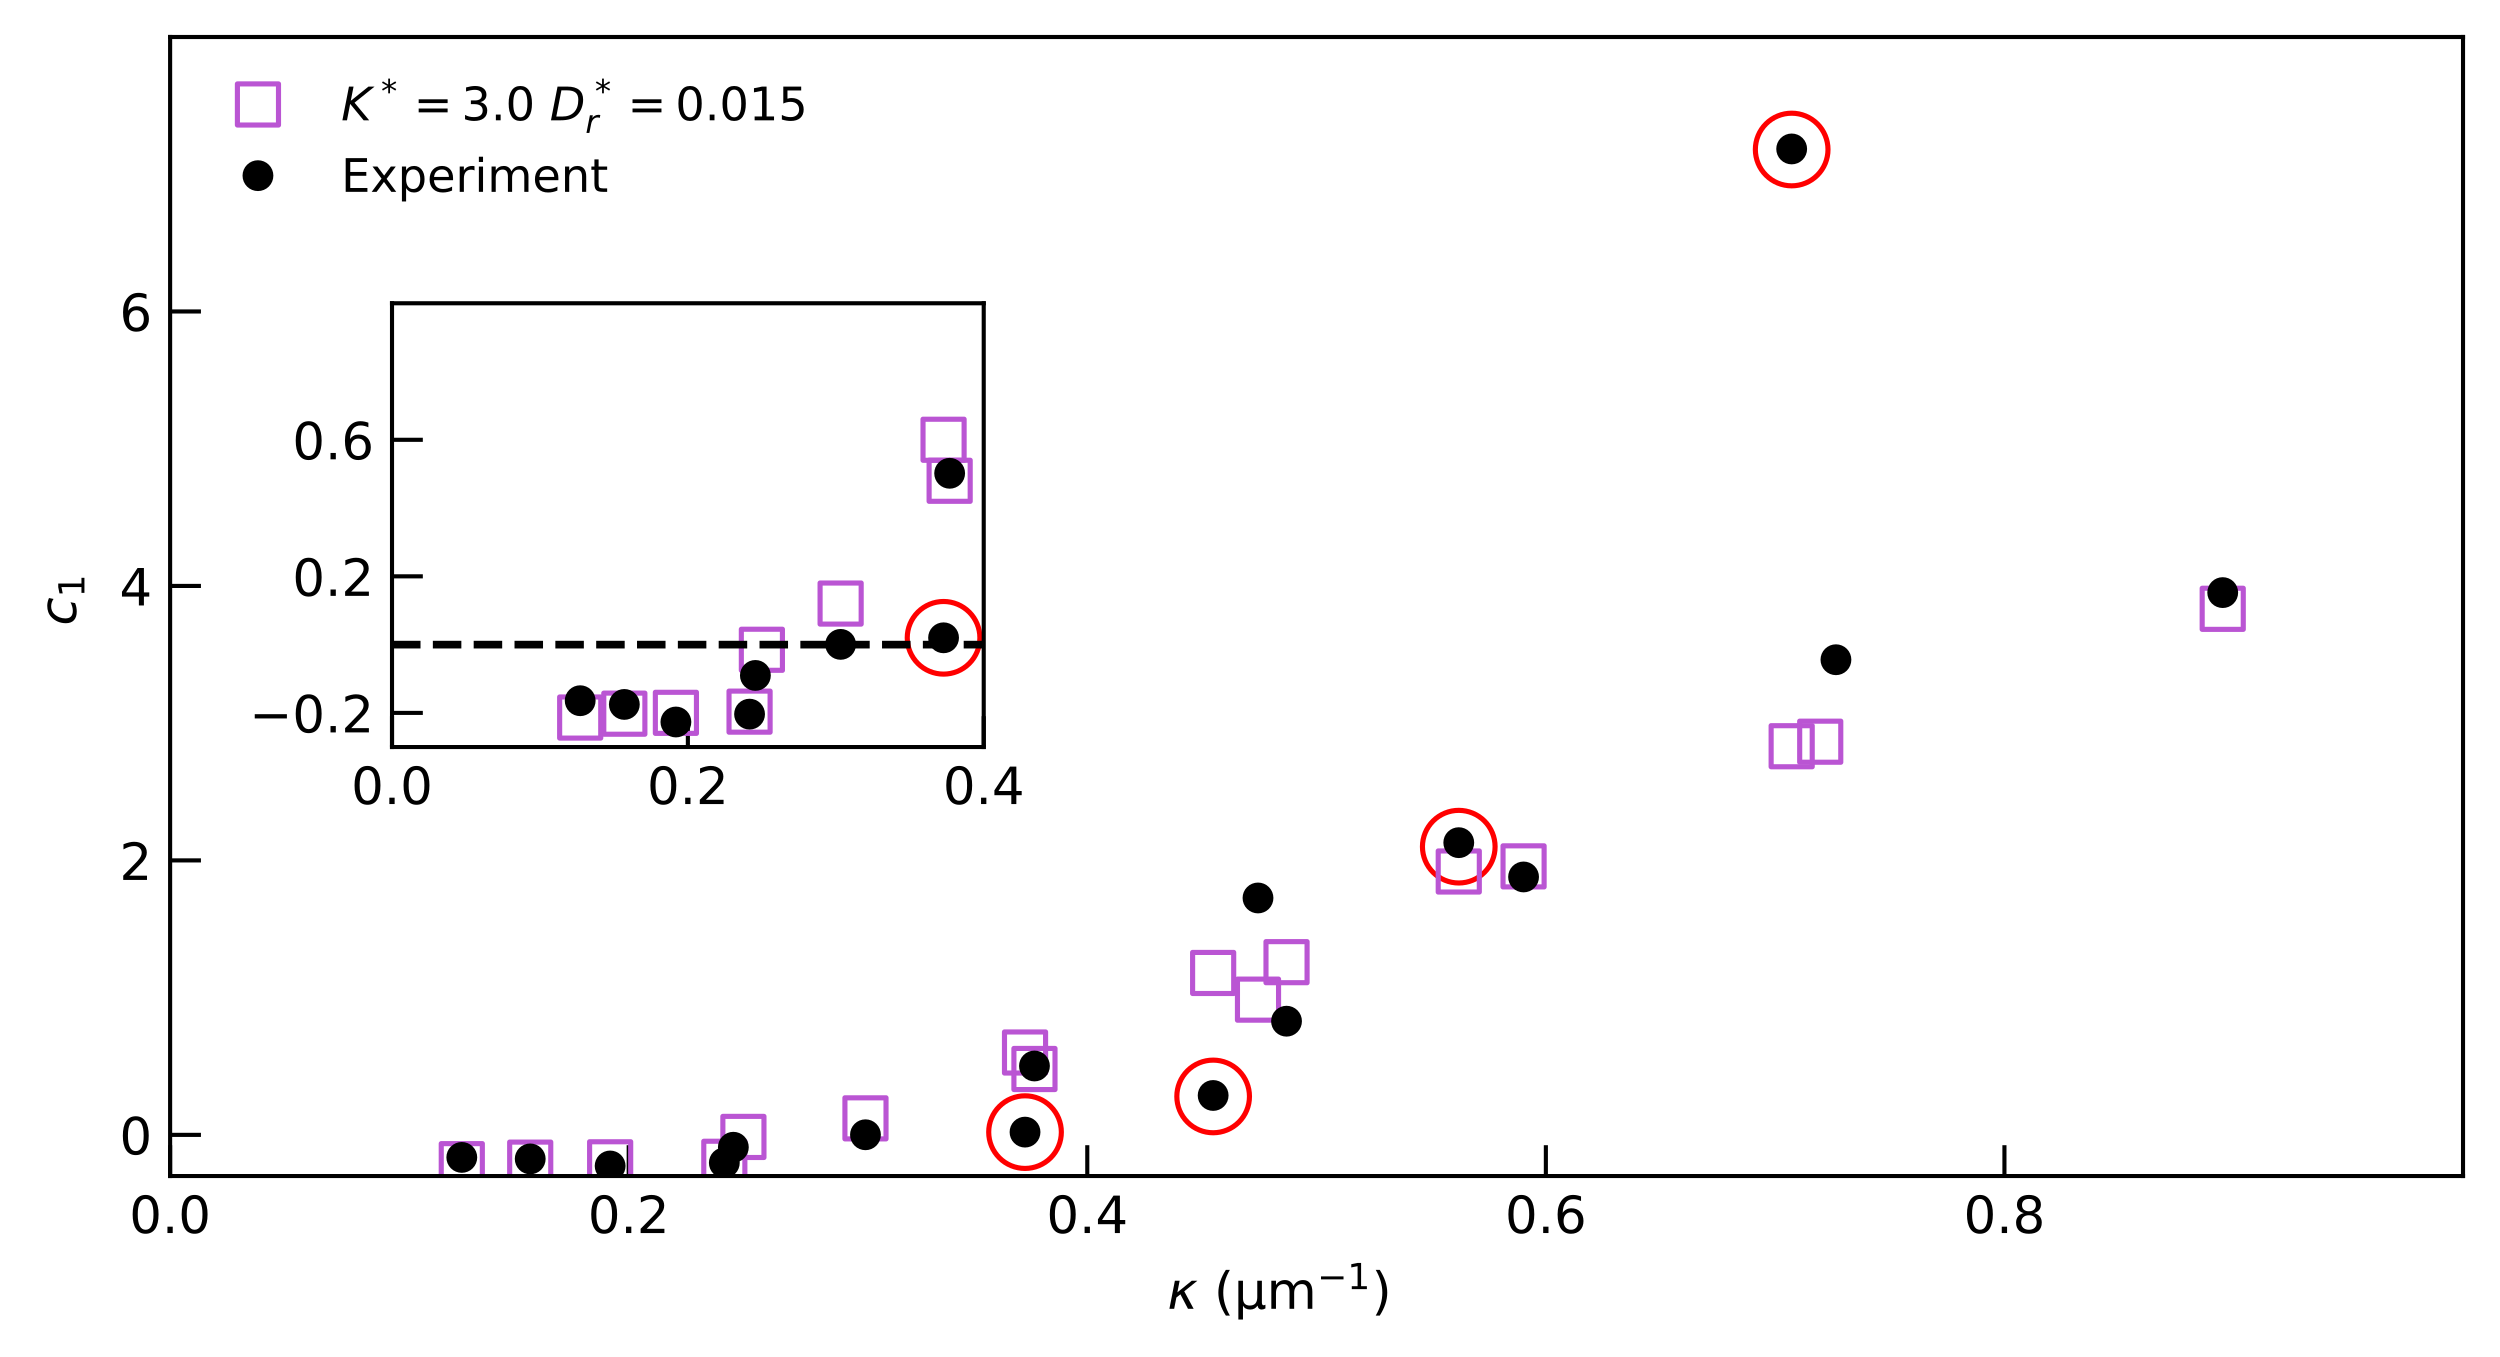 <?xml version="1.0" encoding="utf-8" standalone="no"?>
<!DOCTYPE svg PUBLIC "-//W3C//DTD SVG 1.1//EN"
  "http://www.w3.org/Graphics/SVG/1.1/DTD/svg11.dtd">
<!-- Created with matplotlib (https://matplotlib.org/) -->
<svg height="264.18pt" version="1.1" viewBox="0 0 486.72 264.18" width="486.72pt" xmlns="http://www.w3.org/2000/svg" xmlns:xlink="http://www.w3.org/1999/xlink">
 <defs>
  <style type="text/css">
*{stroke-linecap:butt;stroke-linejoin:round;}
  </style>
 </defs>
 <g id="figure_1">
  <g id="patch_1">
   <path d="M 0 264.18 
L 486.72 264.18 
L 486.72 0 
L 0 0 
z
" style="fill:#ffffff;"/>
  </g>
  <g id="axes_1">
   <g id="patch_2">
    <path d="M 33.12 228.96 
L 479.52 228.96 
L 479.52 7.2 
L 33.12 7.2 
z
" style="fill:#ffffff;"/>
   </g>
   <g id="PathCollection_1">
    <defs>
     <path d="M 0 7.071 
C 1.875 7.071 3.674 6.326 5 5 
C 6.326 3.674 7.071 1.875 7.071 0 
C 7.071 -1.875 6.326 -3.674 5 -5 
C 3.674 -6.326 1.875 -7.071 0 -7.071 
C -1.875 -7.071 -3.674 -6.326 -5 -5 
C -6.326 -3.674 -7.071 -1.875 -7.071 0 
C -7.071 1.875 -6.326 3.674 -5 5 
C -3.674 6.326 -1.875 7.071 0 7.071 
z
" id="C0_0_553365e436"/>
    </defs>
    <g clip-path="url(#pa7b086a3ba)">
     <use style="fill:none;stroke:#ff0000;" x="199.561" xlink:href="#C0_0_553365e436" y="220.41"/>
    </g>
    <g clip-path="url(#pa7b086a3ba)">
     <use style="fill:none;stroke:#ff0000;" x="236.185" xlink:href="#C0_0_553365e436" y="213.464"/>
    </g>
    <g clip-path="url(#pa7b086a3ba)">
     <use style="fill:none;stroke:#ff0000;" x="284.005" xlink:href="#C0_0_553365e436" y="164.837"/>
    </g>
    <g clip-path="url(#pa7b086a3ba)">
     <use style="fill:none;stroke:#ff0000;" x="348.818" xlink:href="#C0_0_553365e436" y="29.109"/>
    </g>
   </g>
   <g id="matplotlib.axis_1">
    <g id="xtick_1">
     <g id="line2d_1">
      <defs>
       <path d="M 0 0 
L 0 -6 
" id="ma72b793429" style="stroke:#000000;stroke-width:0.8;"/>
      </defs>
      <g>
       <use style="stroke:#000000;stroke-width:0.8;" x="33.12" xlink:href="#ma72b793429" y="228.96"/>
      </g>
     </g>
     <g id="text_1">
      <!-- 0.0 -->
      <defs>
       <path d="M 31.781 66.406 
Q 24.172 66.406 20.328 58.906 
Q 16.5 51.422 16.5 36.375 
Q 16.5 21.391 20.328 13.891 
Q 24.172 6.391 31.781 6.391 
Q 39.453 6.391 43.281 13.891 
Q 47.125 21.391 47.125 36.375 
Q 47.125 51.422 43.281 58.906 
Q 39.453 66.406 31.781 66.406 
z
M 31.781 74.219 
Q 44.047 74.219 50.516 64.516 
Q 56.984 54.828 56.984 36.375 
Q 56.984 17.969 50.516 8.266 
Q 44.047 -1.422 31.781 -1.422 
Q 19.531 -1.422 13.062 8.266 
Q 6.594 17.969 6.594 36.375 
Q 6.594 54.828 13.062 64.516 
Q 19.531 74.219 31.781 74.219 
z
" id="DejaVuSans-48"/>
       <path d="M 10.688 12.406 
L 21 12.406 
L 21 0 
L 10.688 0 
z
" id="DejaVuSans-46"/>
      </defs>
      <g transform="translate(25.168 240.058)scale(0.1 -0.1)">
       <use xlink:href="#DejaVuSans-48"/>
       <use x="63.623" xlink:href="#DejaVuSans-46"/>
       <use x="95.41" xlink:href="#DejaVuSans-48"/>
      </g>
     </g>
    </g>
    <g id="xtick_2">
     <g id="line2d_2">
      <g>
       <use style="stroke:#000000;stroke-width:0.8;" x="122.4" xlink:href="#ma72b793429" y="228.96"/>
      </g>
     </g>
     <g id="text_2">
      <!-- 0.2 -->
      <defs>
       <path d="M 19.188 8.297 
L 53.609 8.297 
L 53.609 0 
L 7.328 0 
L 7.328 8.297 
Q 12.938 14.109 22.625 23.891 
Q 32.328 33.688 34.812 36.531 
Q 39.547 41.844 41.422 45.531 
Q 43.312 49.219 43.312 52.781 
Q 43.312 58.594 39.234 62.25 
Q 35.156 65.922 28.609 65.922 
Q 23.969 65.922 18.812 64.312 
Q 13.672 62.703 7.812 59.422 
L 7.812 69.391 
Q 13.766 71.781 18.938 73 
Q 24.125 74.219 28.422 74.219 
Q 39.75 74.219 46.484 68.547 
Q 53.219 62.891 53.219 53.422 
Q 53.219 48.922 51.531 44.891 
Q 49.859 40.875 45.406 35.406 
Q 44.188 33.984 37.641 27.219 
Q 31.109 20.453 19.188 8.297 
z
" id="DejaVuSans-50"/>
      </defs>
      <g transform="translate(114.448 240.058)scale(0.1 -0.1)">
       <use xlink:href="#DejaVuSans-48"/>
       <use x="63.623" xlink:href="#DejaVuSans-46"/>
       <use x="95.41" xlink:href="#DejaVuSans-50"/>
      </g>
     </g>
    </g>
    <g id="xtick_3">
     <g id="line2d_3">
      <g>
       <use style="stroke:#000000;stroke-width:0.8;" x="211.68" xlink:href="#ma72b793429" y="228.96"/>
      </g>
     </g>
     <g id="text_3">
      <!-- 0.4 -->
      <defs>
       <path d="M 37.797 64.312 
L 12.891 25.391 
L 37.797 25.391 
z
M 35.203 72.906 
L 47.609 72.906 
L 47.609 25.391 
L 58.016 25.391 
L 58.016 17.188 
L 47.609 17.188 
L 47.609 0 
L 37.797 0 
L 37.797 17.188 
L 4.891 17.188 
L 4.891 26.703 
z
" id="DejaVuSans-52"/>
      </defs>
      <g transform="translate(203.728 240.058)scale(0.1 -0.1)">
       <use xlink:href="#DejaVuSans-48"/>
       <use x="63.623" xlink:href="#DejaVuSans-46"/>
       <use x="95.41" xlink:href="#DejaVuSans-52"/>
      </g>
     </g>
    </g>
    <g id="xtick_4">
     <g id="line2d_4">
      <g>
       <use style="stroke:#000000;stroke-width:0.8;" x="300.96" xlink:href="#ma72b793429" y="228.96"/>
      </g>
     </g>
     <g id="text_4">
      <!-- 0.6 -->
      <defs>
       <path d="M 33.016 40.375 
Q 26.375 40.375 22.484 35.828 
Q 18.609 31.297 18.609 23.391 
Q 18.609 15.531 22.484 10.953 
Q 26.375 6.391 33.016 6.391 
Q 39.656 6.391 43.531 10.953 
Q 47.406 15.531 47.406 23.391 
Q 47.406 31.297 43.531 35.828 
Q 39.656 40.375 33.016 40.375 
z
M 52.594 71.297 
L 52.594 62.312 
Q 48.875 64.062 45.094 64.984 
Q 41.312 65.922 37.594 65.922 
Q 27.828 65.922 22.672 59.328 
Q 17.531 52.734 16.797 39.406 
Q 19.672 43.656 24.016 45.922 
Q 28.375 48.188 33.594 48.188 
Q 44.578 48.188 50.953 41.516 
Q 57.328 34.859 57.328 23.391 
Q 57.328 12.156 50.688 5.359 
Q 44.047 -1.422 33.016 -1.422 
Q 20.359 -1.422 13.672 8.266 
Q 6.984 17.969 6.984 36.375 
Q 6.984 53.656 15.188 63.938 
Q 23.391 74.219 37.203 74.219 
Q 40.922 74.219 44.703 73.484 
Q 48.484 72.75 52.594 71.297 
z
" id="DejaVuSans-54"/>
      </defs>
      <g transform="translate(293.008 240.058)scale(0.1 -0.1)">
       <use xlink:href="#DejaVuSans-48"/>
       <use x="63.623" xlink:href="#DejaVuSans-46"/>
       <use x="95.41" xlink:href="#DejaVuSans-54"/>
      </g>
     </g>
    </g>
    <g id="xtick_5">
     <g id="line2d_5">
      <g>
       <use style="stroke:#000000;stroke-width:0.8;" x="390.24" xlink:href="#ma72b793429" y="228.96"/>
      </g>
     </g>
     <g id="text_5">
      <!-- 0.8 -->
      <defs>
       <path d="M 31.781 34.625 
Q 24.75 34.625 20.719 30.859 
Q 16.703 27.094 16.703 20.516 
Q 16.703 13.922 20.719 10.156 
Q 24.75 6.391 31.781 6.391 
Q 38.812 6.391 42.859 10.172 
Q 46.922 13.969 46.922 20.516 
Q 46.922 27.094 42.891 30.859 
Q 38.875 34.625 31.781 34.625 
z
M 21.922 38.812 
Q 15.578 40.375 12.031 44.719 
Q 8.5 49.078 8.5 55.328 
Q 8.5 64.062 14.719 69.141 
Q 20.953 74.219 31.781 74.219 
Q 42.672 74.219 48.875 69.141 
Q 55.078 64.062 55.078 55.328 
Q 55.078 49.078 51.531 44.719 
Q 48 40.375 41.703 38.812 
Q 48.828 37.156 52.797 32.312 
Q 56.781 27.484 56.781 20.516 
Q 56.781 9.906 50.312 4.234 
Q 43.844 -1.422 31.781 -1.422 
Q 19.734 -1.422 13.25 4.234 
Q 6.781 9.906 6.781 20.516 
Q 6.781 27.484 10.781 32.312 
Q 14.797 37.156 21.922 38.812 
z
M 18.312 54.391 
Q 18.312 48.734 21.844 45.562 
Q 25.391 42.391 31.781 42.391 
Q 38.141 42.391 41.719 45.562 
Q 45.312 48.734 45.312 54.391 
Q 45.312 60.062 41.719 63.234 
Q 38.141 66.406 31.781 66.406 
Q 25.391 66.406 21.844 63.234 
Q 18.312 60.062 18.312 54.391 
z
" id="DejaVuSans-56"/>
      </defs>
      <g transform="translate(382.288 240.058)scale(0.1 -0.1)">
       <use xlink:href="#DejaVuSans-48"/>
       <use x="63.623" xlink:href="#DejaVuSans-46"/>
       <use x="95.41" xlink:href="#DejaVuSans-56"/>
      </g>
     </g>
    </g>
   </g>
   <g id="matplotlib.axis_2">
    <g id="ytick_1">
     <g id="line2d_6">
      <defs>
       <path d="M 0 0 
L 6 0 
" id="me958c56d9e" style="stroke:#000000;stroke-width:0.8;"/>
      </defs>
      <g>
       <use style="stroke:#000000;stroke-width:0.8;" x="33.12" xlink:href="#me958c56d9e" y="220.945"/>
      </g>
     </g>
     <g id="text_6">
      <!-- 0 -->
      <g transform="translate(23.258 224.744)scale(0.1 -0.1)">
       <use xlink:href="#DejaVuSans-48"/>
      </g>
     </g>
    </g>
    <g id="ytick_2">
     <g id="line2d_7">
      <g>
       <use style="stroke:#000000;stroke-width:0.8;" x="33.12" xlink:href="#me958c56d9e" y="167.508"/>
      </g>
     </g>
     <g id="text_7">
      <!-- 2 -->
      <g transform="translate(23.258 171.308)scale(0.1 -0.1)">
       <use xlink:href="#DejaVuSans-50"/>
      </g>
     </g>
    </g>
    <g id="ytick_3">
     <g id="line2d_8">
      <g>
       <use style="stroke:#000000;stroke-width:0.8;" x="33.12" xlink:href="#me958c56d9e" y="114.072"/>
      </g>
     </g>
     <g id="text_8">
      <!-- 4 -->
      <g transform="translate(23.258 117.872)scale(0.1 -0.1)">
       <use xlink:href="#DejaVuSans-52"/>
      </g>
     </g>
    </g>
    <g id="ytick_4">
     <g id="line2d_9">
      <g>
       <use style="stroke:#000000;stroke-width:0.8;" x="33.12" xlink:href="#me958c56d9e" y="60.636"/>
      </g>
     </g>
     <g id="text_9">
      <!-- 6 -->
      <g transform="translate(23.258 64.435)scale(0.1 -0.1)">
       <use xlink:href="#DejaVuSans-54"/>
      </g>
     </g>
    </g>
   </g>
   <g id="line2d_10">
    <defs>
     <path d="M -4 4 
L 4 4 
L 4 -4 
L -4 -4 
z
" id="m3491172f36" style="stroke:#ba55d3;stroke-linejoin:miter;"/>
    </defs>
    <g clip-path="url(#pa7b086a3ba)">
     <use style="fill-opacity:0;stroke:#ba55d3;stroke-linejoin:miter;" x="141.017" xlink:href="#m3491172f36" y="226.19"/>
     <use style="fill-opacity:0;stroke:#ba55d3;stroke-linejoin:miter;" x="118.788" xlink:href="#m3491172f36" y="226.282"/>
     <use style="fill-opacity:0;stroke:#ba55d3;stroke-linejoin:miter;" x="103.226" xlink:href="#m3491172f36" y="226.349"/>
     <use style="fill-opacity:0;stroke:#ba55d3;stroke-linejoin:miter;" x="89.906" xlink:href="#m3491172f36" y="226.65"/>
     <use style="fill-opacity:0;stroke:#ba55d3;stroke-linejoin:miter;" x="244.918" xlink:href="#m3491172f36" y="194.62"/>
     <use style="fill-opacity:0;stroke:#ba55d3;stroke-linejoin:miter;" x="201.397" xlink:href="#m3491172f36" y="208.12"/>
     <use style="fill-opacity:0;stroke:#ba55d3;stroke-linejoin:miter;" x="168.497" xlink:href="#m3491172f36" y="217.729"/>
     <use style="fill-opacity:0;stroke:#ba55d3;stroke-linejoin:miter;" x="144.733" xlink:href="#m3491172f36" y="221.348"/>
     <use style="fill-opacity:0;stroke:#ba55d3;stroke-linejoin:miter;" x="348.818" xlink:href="#m3491172f36" y="145.279"/>
     <use style="fill-opacity:0;stroke:#ba55d3;stroke-linejoin:miter;" x="284.005" xlink:href="#m3491172f36" y="169.67"/>
     <use style="fill-opacity:0;stroke:#ba55d3;stroke-linejoin:miter;" x="236.185" xlink:href="#m3491172f36" y="189.423"/>
     <use style="fill-opacity:0;stroke:#ba55d3;stroke-linejoin:miter;" x="199.561" xlink:href="#m3491172f36" y="204.91"/>
     <use style="fill-opacity:0;stroke:#ba55d3;stroke-linejoin:miter;" x="432.738" xlink:href="#m3491172f36" y="118.526"/>
     <use style="fill-opacity:0;stroke:#ba55d3;stroke-linejoin:miter;" x="354.376" xlink:href="#m3491172f36" y="144.4"/>
     <use style="fill-opacity:0;stroke:#ba55d3;stroke-linejoin:miter;" x="296.621" xlink:href="#m3491172f36" y="168.673"/>
     <use style="fill-opacity:0;stroke:#ba55d3;stroke-linejoin:miter;" x="250.472" xlink:href="#m3491172f36" y="187.325"/>
    </g>
   </g>
   <g id="line2d_11">
    <defs>
     <path d="M 0 2.5 
C 0.663 2.5 1.299 2.237 1.768 1.768 
C 2.237 1.299 2.5 0.663 2.5 0 
C 2.5 -0.663 2.237 -1.299 1.768 -1.768 
C 1.299 -2.237 0.663 -2.5 0 -2.5 
C -0.663 -2.5 -1.299 -2.237 -1.768 -1.768 
C -2.237 -1.299 -2.5 -0.663 -2.5 0 
C -2.5 0.663 -2.237 1.299 -1.768 1.768 
C -1.299 2.237 -0.663 2.5 0 2.5 
z
" id="m6898df30cf" style="stroke:#000000;"/>
    </defs>
    <g clip-path="url(#pa7b086a3ba)">
     <use style="stroke:#000000;" x="141.017" xlink:href="#m6898df30cf" y="226.385"/>
     <use style="stroke:#000000;" x="118.788" xlink:href="#m6898df30cf" y="227.001"/>
     <use style="stroke:#000000;" x="103.226" xlink:href="#m6898df30cf" y="225.625"/>
     <use style="stroke:#000000;" x="89.906" xlink:href="#m6898df30cf" y="225.334"/>
     <use style="stroke:#000000;" x="244.918" xlink:href="#m6898df30cf" y="174.824"/>
     <use style="stroke:#000000;" x="201.397" xlink:href="#m6898df30cf" y="207.534"/>
     <use style="stroke:#000000;" x="168.497" xlink:href="#m6898df30cf" y="220.925"/>
     <use style="stroke:#000000;" x="142.775" xlink:href="#m6898df30cf" y="223.355"/>
     <use style="stroke:#000000;" x="348.818" xlink:href="#m6898df30cf" y="28.997"/>
     <use style="stroke:#000000;" x="284.005" xlink:href="#m6898df30cf" y="164.059"/>
     <use style="stroke:#000000;" x="236.185" xlink:href="#m6898df30cf" y="213.275"/>
     <use style="stroke:#000000;" x="199.561" xlink:href="#m6898df30cf" y="220.41"/>
     <use style="stroke:#000000;" x="432.738" xlink:href="#m6898df30cf" y="115.373"/>
     <use style="stroke:#000000;" x="357.435" xlink:href="#m6898df30cf" y="128.441"/>
     <use style="stroke:#000000;" x="296.621" xlink:href="#m6898df30cf" y="170.733"/>
     <use style="stroke:#000000;" x="250.472" xlink:href="#m6898df30cf" y="198.816"/>
    </g>
   </g>
   <g id="patch_3">
    <path d="M 33.12 228.96 
L 33.12 7.2 
" style="fill:none;stroke:#000000;stroke-linecap:square;stroke-linejoin:miter;stroke-width:0.8;"/>
   </g>
   <g id="patch_4">
    <path d="M 479.52 228.96 
L 479.52 7.2 
" style="fill:none;stroke:#000000;stroke-linecap:square;stroke-linejoin:miter;stroke-width:0.8;"/>
   </g>
   <g id="patch_5">
    <path d="M 33.12 228.96 
L 479.52 228.96 
" style="fill:none;stroke:#000000;stroke-linecap:square;stroke-linejoin:miter;stroke-width:0.8;"/>
   </g>
   <g id="patch_6">
    <path d="M 33.12 7.2 
L 479.52 7.2 
" style="fill:none;stroke:#000000;stroke-linecap:square;stroke-linejoin:miter;stroke-width:0.8;"/>
   </g>
   <g id="legend_1">
    <g id="line2d_12"/>
    <g id="line2d_13">
     <g>
      <use style="fill-opacity:0;stroke:#ba55d3;stroke-linejoin:miter;" x="50.22" xlink:href="#m3491172f36" y="20.34"/>
     </g>
    </g>
    <g id="text_10">
     <!-- $K^*=3.0$ $D_r^*=0.015$ -->
     <defs>
      <path d="M 16.891 72.906 
L 26.812 72.906 
L 20.797 42.188 
L 59.078 72.906 
L 72.219 72.906 
L 28.906 38.094 
L 60.594 0 
L 48.578 0 
L 19.484 35.5 
L 12.594 0 
L 2.688 0 
z
" id="DejaVuSans-Oblique-75"/>
      <path d="M 47.016 60.891 
L 29.5 51.422 
L 47.016 41.891 
L 44.188 37.109 
L 27.781 47.016 
L 27.781 28.609 
L 22.219 28.609 
L 22.219 47.016 
L 5.812 37.109 
L 2.984 41.891 
L 20.516 51.422 
L 2.984 60.891 
L 5.812 65.719 
L 22.219 55.812 
L 22.219 74.219 
L 27.781 74.219 
L 27.781 55.812 
L 44.188 65.719 
z
" id="DejaVuSans-42"/>
      <path d="M 10.594 45.406 
L 73.188 45.406 
L 73.188 37.203 
L 10.594 37.203 
z
M 10.594 25.484 
L 73.188 25.484 
L 73.188 17.188 
L 10.594 17.188 
z
" id="DejaVuSans-61"/>
      <path d="M 40.578 39.312 
Q 47.656 37.797 51.625 33 
Q 55.609 28.219 55.609 21.188 
Q 55.609 10.406 48.188 4.484 
Q 40.766 -1.422 27.094 -1.422 
Q 22.516 -1.422 17.656 -0.516 
Q 12.797 0.391 7.625 2.203 
L 7.625 11.719 
Q 11.719 9.328 16.594 8.109 
Q 21.484 6.891 26.812 6.891 
Q 36.078 6.891 40.938 10.547 
Q 45.797 14.203 45.797 21.188 
Q 45.797 27.641 41.281 31.266 
Q 36.766 34.906 28.719 34.906 
L 20.219 34.906 
L 20.219 43.016 
L 29.109 43.016 
Q 36.375 43.016 40.234 45.922 
Q 44.094 48.828 44.094 54.297 
Q 44.094 59.906 40.109 62.906 
Q 36.141 65.922 28.719 65.922 
Q 24.656 65.922 20.016 65.031 
Q 15.375 64.156 9.812 62.312 
L 9.812 71.094 
Q 15.438 72.656 20.344 73.438 
Q 25.25 74.219 29.594 74.219 
Q 40.828 74.219 47.359 69.109 
Q 53.906 64.016 53.906 55.328 
Q 53.906 49.266 50.438 45.094 
Q 46.969 40.922 40.578 39.312 
z
" id="DejaVuSans-51"/>
      <path id="DejaVuSans-32"/>
      <path d="M 16.891 72.906 
L 38.094 72.906 
Q 54.984 72.906 63.594 65.75 
Q 72.219 58.594 72.219 44.484 
Q 72.219 35.156 68.938 26.531 
Q 65.672 17.922 59.906 12.016 
Q 54.109 5.953 45.172 2.969 
Q 36.234 0 24.031 0 
L 2.688 0 
z
M 25.203 64.797 
L 14.203 8.109 
L 27.094 8.109 
Q 43.656 8.109 52.734 17.625 
Q 61.812 27.156 61.812 44.484 
Q 61.812 54.984 55.953 59.891 
Q 50.094 64.797 37.594 64.797 
z
" id="DejaVuSans-Oblique-68"/>
      <path d="M 44.578 46.391 
Q 43.219 47.125 41.453 47.516 
Q 39.703 47.906 37.703 47.906 
Q 30.516 47.906 25.141 42.453 
Q 19.781 37.016 18.016 27.875 
L 12.5 0 
L 3.516 0 
L 14.203 54.688 
L 23.188 54.688 
L 21.484 46.188 
Q 25.047 50.922 30 53.453 
Q 34.969 56 40.578 56 
Q 42.047 56 43.453 55.828 
Q 44.875 55.672 46.297 55.281 
z
" id="DejaVuSans-Oblique-114"/>
      <path d="M 12.406 8.297 
L 28.516 8.297 
L 28.516 63.922 
L 10.984 60.406 
L 10.984 69.391 
L 28.422 72.906 
L 38.281 72.906 
L 38.281 8.297 
L 54.391 8.297 
L 54.391 0 
L 12.406 0 
z
" id="DejaVuSans-49"/>
      <path d="M 10.797 72.906 
L 49.516 72.906 
L 49.516 64.594 
L 19.828 64.594 
L 19.828 46.734 
Q 21.969 47.469 24.109 47.828 
Q 26.266 48.188 28.422 48.188 
Q 40.625 48.188 47.75 41.5 
Q 54.891 34.812 54.891 23.391 
Q 54.891 11.625 47.562 5.094 
Q 40.234 -1.422 26.906 -1.422 
Q 22.312 -1.422 17.547 -0.641 
Q 12.797 0.141 7.719 1.703 
L 7.719 11.625 
Q 12.109 9.234 16.797 8.062 
Q 21.484 6.891 26.703 6.891 
Q 35.156 6.891 40.078 11.328 
Q 45.016 15.766 45.016 23.391 
Q 45.016 31 40.078 35.438 
Q 35.156 39.891 26.703 39.891 
Q 22.75 39.891 18.812 39.016 
Q 14.891 38.141 10.797 36.281 
z
" id="DejaVuSans-53"/>
     </defs>
     <g transform="translate(66.42 23.49)scale(0.09 -0.09)">
      <use transform="translate(0 0.766)" xlink:href="#DejaVuSans-Oblique-75"/>
      <use transform="translate(86.231 39.047)scale(0.7)" xlink:href="#DejaVuSans-42"/>
      <use transform="translate(157.085 0.766)" xlink:href="#DejaVuSans-61"/>
      <use transform="translate(260.357 0.766)" xlink:href="#DejaVuSans-51"/>
      <use transform="translate(323.98 0.766)" xlink:href="#DejaVuSans-46"/>
      <use transform="translate(355.767 0.766)" xlink:href="#DejaVuSans-48"/>
      <use transform="translate(419.39 0.766)" xlink:href="#DejaVuSans-32"/>
      <use transform="translate(451.177 0.766)" xlink:href="#DejaVuSans-Oblique-68"/>
      <use transform="translate(548.833 39.047)scale(0.7)" xlink:href="#DejaVuSans-42"/>
      <use transform="translate(528.179 -26.578)scale(0.7)" xlink:href="#DejaVuSans-Oblique-114"/>
      <use transform="translate(619.688 0.766)" xlink:href="#DejaVuSans-61"/>
      <use transform="translate(722.959 0.766)" xlink:href="#DejaVuSans-48"/>
      <use transform="translate(786.582 0.766)" xlink:href="#DejaVuSans-46"/>
      <use transform="translate(818.369 0.766)" xlink:href="#DejaVuSans-48"/>
      <use transform="translate(881.993 0.766)" xlink:href="#DejaVuSans-49"/>
      <use transform="translate(945.616 0.766)" xlink:href="#DejaVuSans-53"/>
     </g>
    </g>
    <g id="line2d_14"/>
    <g id="line2d_15">
     <g>
      <use style="stroke:#000000;" x="50.22" xlink:href="#m6898df30cf" y="34.199"/>
     </g>
    </g>
    <g id="text_11">
     <!-- Experiment -->
     <defs>
      <path d="M 9.812 72.906 
L 55.906 72.906 
L 55.906 64.594 
L 19.672 64.594 
L 19.672 43.016 
L 54.391 43.016 
L 54.391 34.719 
L 19.672 34.719 
L 19.672 8.297 
L 56.781 8.297 
L 56.781 0 
L 9.812 0 
z
" id="DejaVuSans-69"/>
      <path d="M 54.891 54.688 
L 35.109 28.078 
L 55.906 0 
L 45.312 0 
L 29.391 21.484 
L 13.484 0 
L 2.875 0 
L 24.125 28.609 
L 4.688 54.688 
L 15.281 54.688 
L 29.781 35.203 
L 44.281 54.688 
z
" id="DejaVuSans-120"/>
      <path d="M 18.109 8.203 
L 18.109 -20.797 
L 9.078 -20.797 
L 9.078 54.688 
L 18.109 54.688 
L 18.109 46.391 
Q 20.953 51.266 25.266 53.625 
Q 29.594 56 35.594 56 
Q 45.562 56 51.781 48.094 
Q 58.016 40.188 58.016 27.297 
Q 58.016 14.406 51.781 6.484 
Q 45.562 -1.422 35.594 -1.422 
Q 29.594 -1.422 25.266 0.953 
Q 20.953 3.328 18.109 8.203 
z
M 48.688 27.297 
Q 48.688 37.203 44.609 42.844 
Q 40.531 48.484 33.406 48.484 
Q 26.266 48.484 22.188 42.844 
Q 18.109 37.203 18.109 27.297 
Q 18.109 17.391 22.188 11.75 
Q 26.266 6.109 33.406 6.109 
Q 40.531 6.109 44.609 11.75 
Q 48.688 17.391 48.688 27.297 
z
" id="DejaVuSans-112"/>
      <path d="M 56.203 29.594 
L 56.203 25.203 
L 14.891 25.203 
Q 15.484 15.922 20.484 11.062 
Q 25.484 6.203 34.422 6.203 
Q 39.594 6.203 44.453 7.469 
Q 49.312 8.734 54.109 11.281 
L 54.109 2.781 
Q 49.266 0.734 44.188 -0.344 
Q 39.109 -1.422 33.891 -1.422 
Q 20.797 -1.422 13.156 6.188 
Q 5.516 13.812 5.516 26.812 
Q 5.516 40.234 12.766 48.109 
Q 20.016 56 32.328 56 
Q 43.359 56 49.781 48.891 
Q 56.203 41.797 56.203 29.594 
z
M 47.219 32.234 
Q 47.125 39.594 43.094 43.984 
Q 39.062 48.391 32.422 48.391 
Q 24.906 48.391 20.391 44.141 
Q 15.875 39.891 15.188 32.172 
z
" id="DejaVuSans-101"/>
      <path d="M 41.109 46.297 
Q 39.594 47.172 37.812 47.578 
Q 36.031 48 33.891 48 
Q 26.266 48 22.188 43.047 
Q 18.109 38.094 18.109 28.812 
L 18.109 0 
L 9.078 0 
L 9.078 54.688 
L 18.109 54.688 
L 18.109 46.188 
Q 20.953 51.172 25.484 53.578 
Q 30.031 56 36.531 56 
Q 37.453 56 38.578 55.875 
Q 39.703 55.766 41.062 55.516 
z
" id="DejaVuSans-114"/>
      <path d="M 9.422 54.688 
L 18.406 54.688 
L 18.406 0 
L 9.422 0 
z
M 9.422 75.984 
L 18.406 75.984 
L 18.406 64.594 
L 9.422 64.594 
z
" id="DejaVuSans-105"/>
      <path d="M 52 44.188 
Q 55.375 50.25 60.062 53.125 
Q 64.75 56 71.094 56 
Q 79.641 56 84.281 50.016 
Q 88.922 44.047 88.922 33.016 
L 88.922 0 
L 79.891 0 
L 79.891 32.719 
Q 79.891 40.578 77.094 44.375 
Q 74.312 48.188 68.609 48.188 
Q 61.625 48.188 57.562 43.547 
Q 53.516 38.922 53.516 30.906 
L 53.516 0 
L 44.484 0 
L 44.484 32.719 
Q 44.484 40.625 41.703 44.406 
Q 38.922 48.188 33.109 48.188 
Q 26.219 48.188 22.156 43.531 
Q 18.109 38.875 18.109 30.906 
L 18.109 0 
L 9.078 0 
L 9.078 54.688 
L 18.109 54.688 
L 18.109 46.188 
Q 21.188 51.219 25.484 53.609 
Q 29.781 56 35.688 56 
Q 41.656 56 45.828 52.969 
Q 50 49.953 52 44.188 
z
" id="DejaVuSans-109"/>
      <path d="M 54.891 33.016 
L 54.891 0 
L 45.906 0 
L 45.906 32.719 
Q 45.906 40.484 42.875 44.328 
Q 39.844 48.188 33.797 48.188 
Q 26.516 48.188 22.312 43.547 
Q 18.109 38.922 18.109 30.906 
L 18.109 0 
L 9.078 0 
L 9.078 54.688 
L 18.109 54.688 
L 18.109 46.188 
Q 21.344 51.125 25.703 53.562 
Q 30.078 56 35.797 56 
Q 45.219 56 50.047 50.172 
Q 54.891 44.344 54.891 33.016 
z
" id="DejaVuSans-110"/>
      <path d="M 18.312 70.219 
L 18.312 54.688 
L 36.812 54.688 
L 36.812 47.703 
L 18.312 47.703 
L 18.312 18.016 
Q 18.312 11.328 20.141 9.422 
Q 21.969 7.516 27.594 7.516 
L 36.812 7.516 
L 36.812 0 
L 27.594 0 
Q 17.188 0 13.234 3.875 
Q 9.281 7.766 9.281 18.016 
L 9.281 47.703 
L 2.688 47.703 
L 2.688 54.688 
L 9.281 54.688 
L 9.281 70.219 
z
" id="DejaVuSans-116"/>
     </defs>
     <g transform="translate(66.42 37.349)scale(0.09 -0.09)">
      <use xlink:href="#DejaVuSans-69"/>
      <use x="63.184" xlink:href="#DejaVuSans-120"/>
      <use x="122.363" xlink:href="#DejaVuSans-112"/>
      <use x="185.84" xlink:href="#DejaVuSans-101"/>
      <use x="247.363" xlink:href="#DejaVuSans-114"/>
      <use x="288.477" xlink:href="#DejaVuSans-105"/>
      <use x="316.26" xlink:href="#DejaVuSans-109"/>
      <use x="413.672" xlink:href="#DejaVuSans-101"/>
      <use x="475.195" xlink:href="#DejaVuSans-110"/>
      <use x="538.574" xlink:href="#DejaVuSans-116"/>
     </g>
    </g>
   </g>
  </g>
  <g id="axes_2">
   <g id="patch_7">
    <path d="M 76.32 145.44 
L 191.52 145.44 
L 191.52 59.04 
L 76.32 59.04 
z
" style="fill:#ffffff;"/>
   </g>
   <g id="PathCollection_2">
    <defs>
     <path d="M 0 7.071 
C 1.875 7.071 3.674 6.326 5 5 
C 6.326 3.674 7.071 1.875 7.071 0 
C 7.071 -1.875 6.326 -3.674 5 -5 
C 3.674 -6.326 1.875 -7.071 0 -7.071 
C -1.875 -7.071 -3.674 -6.326 -5 -5 
C -6.326 -3.674 -7.071 -1.875 -7.071 0 
C -7.071 1.875 -6.326 3.674 -5 5 
C -3.674 6.326 -1.875 7.071 0 7.071 
z
" id="C1_0_7135f5aedb"/>
    </defs>
    <g clip-path="url(#p4fc8038f3e)">
     <use style="fill:none;stroke:#ff0000;" x="183.701" xlink:href="#C1_0_7135f5aedb" y="124.172"/>
    </g>
    <g clip-path="url(#p4fc8038f3e)">
     <use style="fill:none;stroke:#ff0000;" x="206.02" xlink:href="#C1_0_7135f5aedb" y="106.892"/>
    </g>
    <g clip-path="url(#p4fc8038f3e)">
     <use style="fill:none;stroke:#ff0000;" x="236.045" xlink:href="#C1_0_7135f5aedb" y="-14.068"/>
    </g>
    <g clip-path="url(#p4fc8038f3e)">
     <use style="fill:none;stroke:#ff0000;" x="277.118" xlink:href="#C1_0_7135f5aedb" y="-351.692"/>
    </g>
   </g>
   <g id="matplotlib.axis_3">
    <g id="xtick_6">
     <g id="line2d_16">
      <g>
       <use style="stroke:#000000;stroke-width:0.8;" x="76.32" xlink:href="#ma72b793429" y="145.44"/>
      </g>
     </g>
     <g id="text_12">
      <!-- 0.0 -->
      <g transform="translate(68.368 156.538)scale(0.1 -0.1)">
       <use xlink:href="#DejaVuSans-48"/>
       <use x="63.623" xlink:href="#DejaVuSans-46"/>
       <use x="95.41" xlink:href="#DejaVuSans-48"/>
      </g>
     </g>
    </g>
    <g id="xtick_7">
     <g id="line2d_17">
      <g>
       <use style="stroke:#000000;stroke-width:0.8;" x="133.92" xlink:href="#ma72b793429" y="145.44"/>
      </g>
     </g>
     <g id="text_13">
      <!-- 0.2 -->
      <g transform="translate(125.968 156.538)scale(0.1 -0.1)">
       <use xlink:href="#DejaVuSans-48"/>
       <use x="63.623" xlink:href="#DejaVuSans-46"/>
       <use x="95.41" xlink:href="#DejaVuSans-50"/>
      </g>
     </g>
    </g>
    <g id="xtick_8">
     <g id="line2d_18">
      <g>
       <use style="stroke:#000000;stroke-width:0.8;" x="191.52" xlink:href="#ma72b793429" y="145.44"/>
      </g>
     </g>
     <g id="text_14">
      <!-- 0.4 -->
      <g transform="translate(183.568 156.538)scale(0.1 -0.1)">
       <use xlink:href="#DejaVuSans-48"/>
       <use x="63.623" xlink:href="#DejaVuSans-46"/>
       <use x="95.41" xlink:href="#DejaVuSans-52"/>
      </g>
     </g>
    </g>
   </g>
   <g id="matplotlib.axis_4">
    <g id="ytick_5">
     <g id="line2d_19">
      <g>
       <use style="stroke:#000000;stroke-width:0.8;" x="76.32" xlink:href="#me958c56d9e" y="138.794"/>
      </g>
     </g>
     <g id="text_15">
      <!-- −0.2 -->
      <defs>
       <path d="M 10.594 35.5 
L 73.188 35.5 
L 73.188 27.203 
L 10.594 27.203 
z
" id="DejaVuSans-8722"/>
      </defs>
      <g transform="translate(48.537 142.593)scale(0.1 -0.1)">
       <use xlink:href="#DejaVuSans-8722"/>
       <use x="83.789" xlink:href="#DejaVuSans-48"/>
       <use x="147.412" xlink:href="#DejaVuSans-46"/>
       <use x="179.199" xlink:href="#DejaVuSans-50"/>
      </g>
     </g>
    </g>
    <g id="ytick_6">
     <g id="line2d_20">
      <g>
       <use style="stroke:#000000;stroke-width:0.8;" x="76.32" xlink:href="#me958c56d9e" y="112.209"/>
      </g>
     </g>
     <g id="text_16">
      <!-- 0.2 -->
      <g transform="translate(56.917 116.008)scale(0.1 -0.1)">
       <use xlink:href="#DejaVuSans-48"/>
       <use x="63.623" xlink:href="#DejaVuSans-46"/>
       <use x="95.41" xlink:href="#DejaVuSans-50"/>
      </g>
     </g>
    </g>
    <g id="ytick_7">
     <g id="line2d_21">
      <g>
       <use style="stroke:#000000;stroke-width:0.8;" x="76.32" xlink:href="#me958c56d9e" y="85.625"/>
      </g>
     </g>
     <g id="text_17">
      <!-- 0.6 -->
      <g transform="translate(56.917 89.424)scale(0.1 -0.1)">
       <use xlink:href="#DejaVuSans-48"/>
       <use x="63.623" xlink:href="#DejaVuSans-46"/>
       <use x="95.41" xlink:href="#DejaVuSans-54"/>
      </g>
     </g>
    </g>
   </g>
   <g id="line2d_22">
    <g clip-path="url(#p4fc8038f3e)">
     <use style="fill-opacity:0;stroke:#ba55d3;stroke-linejoin:miter;" x="145.931" xlink:href="#m3491172f36" y="138.549"/>
     <use style="fill-opacity:0;stroke:#ba55d3;stroke-linejoin:miter;" x="131.59" xlink:href="#m3491172f36" y="138.779"/>
     <use style="fill-opacity:0;stroke:#ba55d3;stroke-linejoin:miter;" x="121.55" xlink:href="#m3491172f36" y="138.944"/>
     <use style="fill-opacity:0;stroke:#ba55d3;stroke-linejoin:miter;" x="112.956" xlink:href="#m3491172f36" y="139.695"/>
     <use style="fill-opacity:0;stroke:#ba55d3;stroke-linejoin:miter;" x="212.964" xlink:href="#m3491172f36" y="60.019"/>
     <use style="fill-opacity:0;stroke:#ba55d3;stroke-linejoin:miter;" x="184.886" xlink:href="#m3491172f36" y="93.601"/>
     <use style="fill-opacity:0;stroke:#ba55d3;stroke-linejoin:miter;" x="163.66" xlink:href="#m3491172f36" y="117.504"/>
     <use style="fill-opacity:0;stroke:#ba55d3;stroke-linejoin:miter;" x="148.329" xlink:href="#m3491172f36" y="126.505"/>
     <use style="fill-opacity:0;stroke:#ba55d3;stroke-linejoin:miter;" x="237.051" xlink:href="#m3491172f36" y="-1"/>
     <use style="fill-opacity:0;stroke:#ba55d3;stroke-linejoin:miter;" x="237.525" xlink:href="#m3491172f36" y="-1"/>
     <use style="fill-opacity:0;stroke:#ba55d3;stroke-linejoin:miter;" x="207.33" xlink:href="#m3491172f36" y="47.09"/>
     <use style="fill-opacity:0;stroke:#ba55d3;stroke-linejoin:miter;" x="183.701" xlink:href="#m3491172f36" y="85.615"/>
     <use style="fill-opacity:0;stroke:#ba55d3;stroke-linejoin:miter;" x="244.34" xlink:href="#m3491172f36" y="-1"/>
     <use style="fill-opacity:0;stroke:#ba55d3;stroke-linejoin:miter;" x="244.06" xlink:href="#m3491172f36" y="-1"/>
     <use style="fill-opacity:0;stroke:#ba55d3;stroke-linejoin:miter;" x="216.547" xlink:href="#m3491172f36" y="41.873"/>
    </g>
   </g>
   <g id="line2d_23">
    <g clip-path="url(#p4fc8038f3e)">
     <use style="stroke:#000000;" x="145.931" xlink:href="#m6898df30cf" y="139.036"/>
     <use style="stroke:#000000;" x="131.59" xlink:href="#m6898df30cf" y="140.566"/>
     <use style="stroke:#000000;" x="121.55" xlink:href="#m6898df30cf" y="137.144"/>
     <use style="stroke:#000000;" x="112.956" xlink:href="#m6898df30cf" y="136.421"/>
     <use style="stroke:#000000;" x="212.964" xlink:href="#m6898df30cf" y="10.776"/>
     <use style="stroke:#000000;" x="184.886" xlink:href="#m6898df30cf" y="92.143"/>
     <use style="stroke:#000000;" x="163.66" xlink:href="#m6898df30cf" y="125.452"/>
     <use style="stroke:#000000;" x="147.065" xlink:href="#m6898df30cf" y="131.498"/>
     <use style="stroke:#000000;" x="183.496" xlink:href="#m6898df30cf" y="-1"/>
     <use style="stroke:#000000;" x="234.401" xlink:href="#m6898df30cf" y="-1"/>
     <use style="stroke:#000000;" x="207.33" xlink:href="#m6898df30cf" y="106.423"/>
     <use style="stroke:#000000;" x="183.701" xlink:href="#m6898df30cf" y="124.171"/>
     <use style="stroke:#000000;" x="255.771" xlink:href="#m6898df30cf" y="-1"/>
     <use style="stroke:#000000;" x="246.918" xlink:href="#m6898df30cf" y="-1"/>
     <use style="stroke:#000000;" x="246.321" xlink:href="#m6898df30cf" y="0.6"/>
     <use style="stroke:#000000;" x="216.547" xlink:href="#m6898df30cf" y="70.456"/>
    </g>
   </g>
   <g id="line2d_24">
    <path clip-path="url(#p4fc8038f3e)" d="M 76.32 125.502 
L 191.52 125.502 
" style="fill:none;stroke:#000000;stroke-dasharray:5.55,2.4;stroke-dashoffset:0;stroke-width:1.5;"/>
   </g>
   <g id="patch_8">
    <path d="M 76.32 145.44 
L 76.32 59.04 
" style="fill:none;stroke:#000000;stroke-linecap:square;stroke-linejoin:miter;stroke-width:0.8;"/>
   </g>
   <g id="patch_9">
    <path d="M 191.52 145.44 
L 191.52 59.04 
" style="fill:none;stroke:#000000;stroke-linecap:square;stroke-linejoin:miter;stroke-width:0.8;"/>
   </g>
   <g id="patch_10">
    <path d="M 76.32 145.44 
L 191.52 145.44 
" style="fill:none;stroke:#000000;stroke-linecap:square;stroke-linejoin:miter;stroke-width:0.8;"/>
   </g>
   <g id="patch_11">
    <path d="M 76.32 59.04 
L 191.52 59.04 
" style="fill:none;stroke:#000000;stroke-linecap:square;stroke-linejoin:miter;stroke-width:0.8;"/>
   </g>
  </g>
  <g id="text_18">
   <!-- $\kappa$ ($\mathrm{\mu m}^{-1}$) -->
   <defs>
    <path d="M 14.656 54.688 
L 23.922 54.688 
L 19.484 31.984 
L 47.516 54.688 
L 58.453 54.688 
L 32.906 34.078 
L 51.172 0 
L 40.188 0 
L 25.438 28.219 
L 17.531 21.922 
L 13.281 0 
L 4 0 
z
" id="DejaVuSans-Oblique-954"/>
    <path d="M 31 75.875 
Q 24.469 64.656 21.281 53.656 
Q 18.109 42.672 18.109 31.391 
Q 18.109 20.125 21.312 9.062 
Q 24.516 -2 31 -13.188 
L 23.188 -13.188 
Q 15.875 -1.703 12.234 9.375 
Q 8.594 20.453 8.594 31.391 
Q 8.594 42.281 12.203 53.312 
Q 15.828 64.359 23.188 75.875 
z
" id="DejaVuSans-40"/>
    <path d="M 8.5 -20.797 
L 8.5 54.688 
L 17.484 54.688 
L 17.484 20.703 
Q 17.484 13.625 20.844 10 
Q 24.219 6.391 30.812 6.391 
Q 38.031 6.391 41.672 10.484 
Q 45.312 14.594 45.312 22.797 
L 45.312 54.688 
L 54.297 54.688 
L 54.297 12.594 
Q 54.297 9.672 55.141 8.281 
Q 56 6.891 57.812 6.891 
Q 58.25 6.891 59.031 7.156 
Q 59.812 7.422 61.188 8.016 
L 61.188 0.781 
Q 59.188 -0.344 57.391 -0.875 
Q 55.609 -1.422 53.906 -1.422 
Q 50.531 -1.422 48.531 0.484 
Q 46.531 2.391 45.797 6.297 
Q 43.359 2.438 39.812 0.5 
Q 36.281 -1.422 31.5 -1.422 
Q 26.516 -1.422 23.016 0.484 
Q 19.531 2.391 17.484 6.203 
L 17.484 -20.797 
z
" id="DejaVuSans-956"/>
    <path d="M 8.016 75.875 
L 15.828 75.875 
Q 23.141 64.359 26.781 53.312 
Q 30.422 42.281 30.422 31.391 
Q 30.422 20.453 26.781 9.375 
Q 23.141 -1.703 15.828 -13.188 
L 8.016 -13.188 
Q 14.5 -2 17.703 9.062 
Q 20.906 20.125 20.906 31.391 
Q 20.906 42.672 17.703 53.656 
Q 14.5 64.656 8.016 75.875 
z
" id="DejaVuSans-41"/>
   </defs>
   <g transform="translate(227.27 254.88)scale(0.1 -0.1)">
    <use transform="translate(0 0.684)" xlink:href="#DejaVuSans-Oblique-954"/>
    <use transform="translate(58.936 0.684)" xlink:href="#DejaVuSans-32"/>
    <use transform="translate(90.723 0.684)" xlink:href="#DejaVuSans-40"/>
    <use transform="translate(129.736 0.684)" xlink:href="#DejaVuSans-956"/>
    <use transform="translate(193.359 0.684)" xlink:href="#DejaVuSans-109"/>
    <use transform="translate(291.729 38.966)scale(0.7)" xlink:href="#DejaVuSans-8722"/>
    <use transform="translate(350.381 38.966)scale(0.7)" xlink:href="#DejaVuSans-49"/>
    <use transform="translate(397.651 0.684)" xlink:href="#DejaVuSans-41"/>
   </g>
  </g>
  <g id="text_19">
   <!-- $c_1$ -->
   <defs>
    <path d="M 53.609 52.594 
L 51.812 43.703 
Q 48.578 46.047 44.938 47.219 
Q 41.312 48.391 37.406 48.391 
Q 33.109 48.391 29.219 46.875 
Q 25.344 45.359 22.703 42.578 
Q 18.5 38.328 16.203 32.609 
Q 13.922 26.906 13.922 20.797 
Q 13.922 13.422 17.609 9.812 
Q 21.297 6.203 28.812 6.203 
Q 32.516 6.203 36.688 7.328 
Q 40.875 8.453 45.406 10.688 
L 43.703 1.812 
Q 39.797 0.203 35.672 -0.609 
Q 31.547 -1.422 27.203 -1.422 
Q 16.312 -1.422 10.453 4.016 
Q 4.594 9.469 4.594 19.578 
Q 4.594 28.078 7.641 35.234 
Q 10.688 42.391 16.703 48.094 
Q 20.797 52 26.312 54 
Q 31.844 56 38.375 56 
Q 42.188 56 45.938 55.141 
Q 49.703 54.297 53.609 52.594 
z
" id="DejaVuSans-Oblique-99"/>
   </defs>
   <g transform="translate(14.798 121.79)rotate(-90)scale(0.1 -0.1)">
    <use xlink:href="#DejaVuSans-Oblique-99"/>
    <use transform="translate(54.98 -16.406)scale(0.7)" xlink:href="#DejaVuSans-49"/>
   </g>
  </g>
 </g>
 <defs>
  <clipPath id="pa7b086a3ba">
   <rect height="221.76" width="446.4" x="33.12" y="7.2"/>
  </clipPath>
  <clipPath id="p4fc8038f3e">
   <rect height="86.4" width="115.2" x="76.32" y="59.04"/>
  </clipPath>
 </defs>
</svg>

